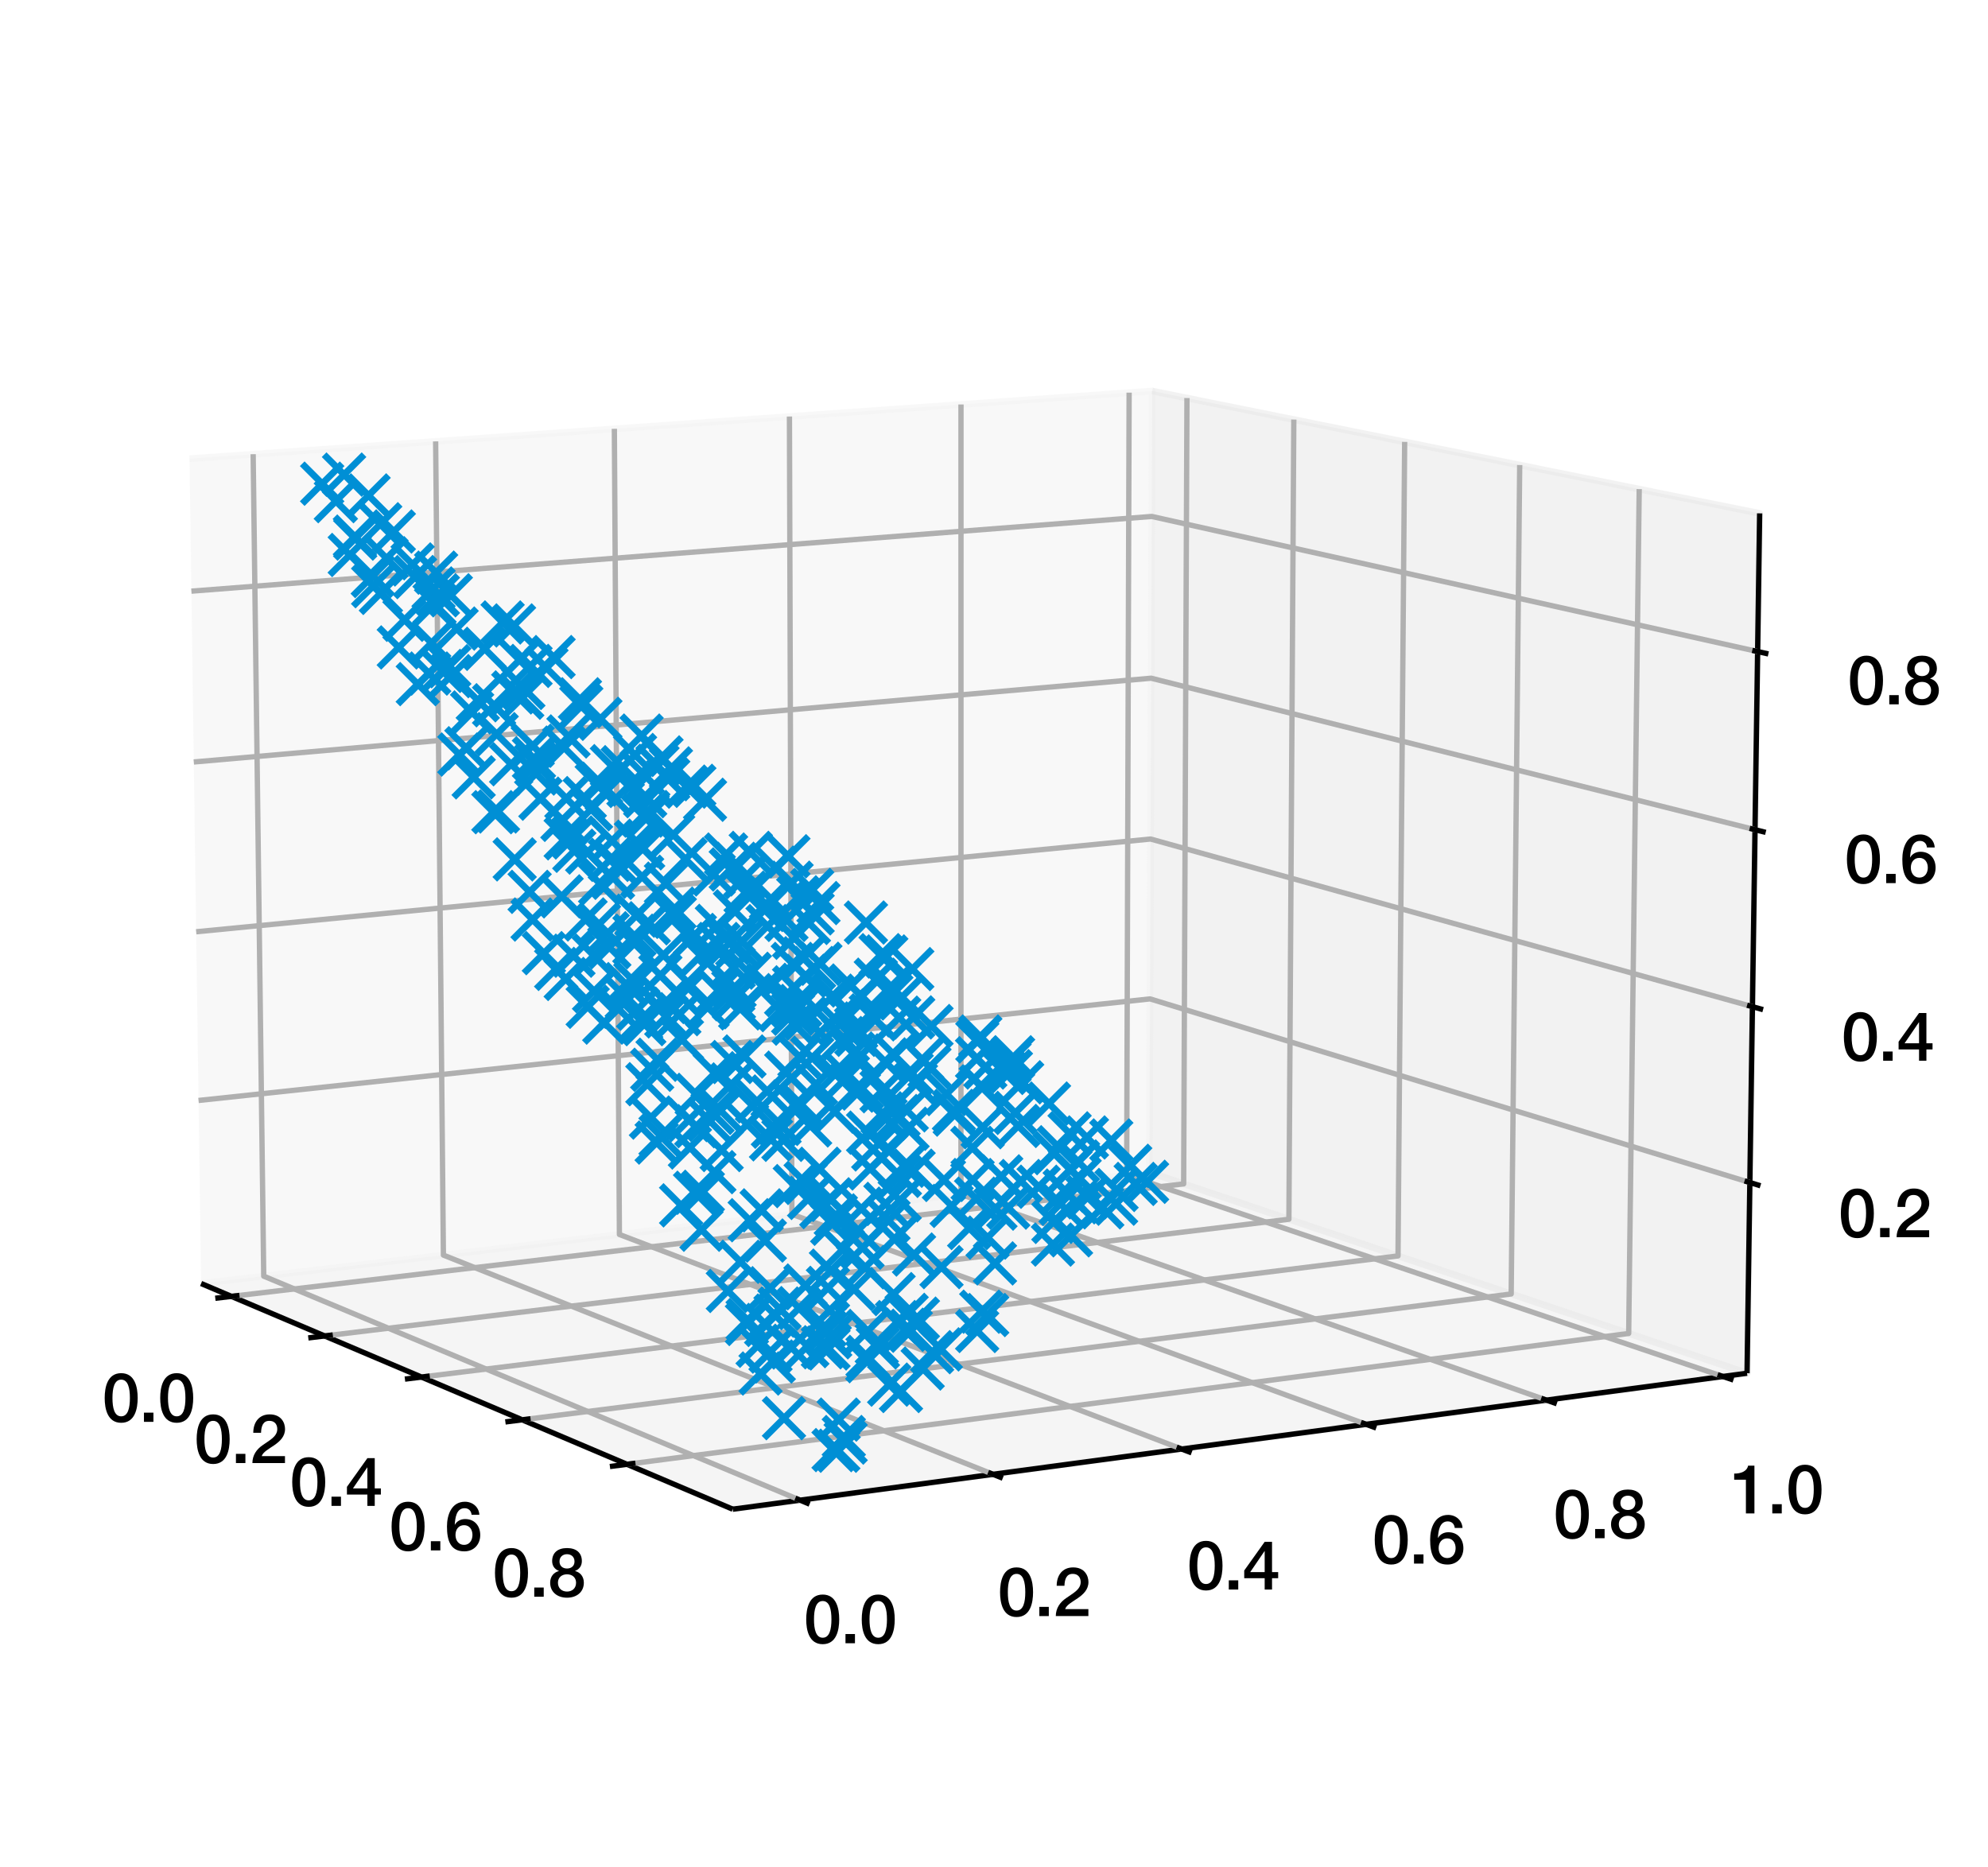 <?xml version="1.0" encoding="utf-8" standalone="no"?>
<!DOCTYPE svg PUBLIC "-//W3C//DTD SVG 1.1//EN"
  "http://www.w3.org/Graphics/SVG/1.1/DTD/svg11.dtd">
<svg xmlns:xlink="http://www.w3.org/1999/xlink" width="298.634pt" height="280.512pt" viewBox="0 0 298.634 280.512" xmlns="http://www.w3.org/2000/svg" version="1.1">
 <defs>
  <style type="text/css">*{stroke-linejoin: round; stroke-linecap: butt}</style>
 </defs>
 <g id="figure_1">
  <g id="patch_1">
   <path d="M 0 280.512 
L 298.634 280.512 
L 298.634 0 
L 0 0 
z
" style="fill: #ffffff"/>
  </g>
  <g id="patch_2">
   <path d="M 7.2 273.312 
L 273.312 273.312 
L 273.312 7.2 
L 7.2 7.2 
z
" style="fill: #ffffff"/>
  </g>
  <g id="pane3d_1">
   <g id="patch_3">
    <path d="M 30.21 192.818 
L 172.662 176.124 
L 173.078 58.744 
L 28.472 68.906 
" style="fill: #f2f2f2; opacity: 0.5; stroke: #f2f2f2; stroke-linejoin: miter"/>
   </g>
  </g>
  <g id="pane3d_2">
   <g id="patch_4">
    <path d="M 172.662 176.124 
L 262.439 206.297 
L 264.332 77.122 
L 173.078 58.744 
" style="fill: #e6e6e6; opacity: 0.5; stroke: #e6e6e6; stroke-linejoin: miter"/>
   </g>
  </g>
  <g id="pane3d_3">
   <g id="patch_5">
    <path d="M 30.21 192.818 
L 110.069 226.724 
L 262.439 206.297 
L 172.662 176.124 
" style="fill: #ececec; opacity: 0.5; stroke: #ececec; stroke-linejoin: miter"/>
   </g>
  </g>
  <g id="axis3d_1">
   <g id="line2d_1">
    <path d="M 30.21 192.818 
L 110.069 226.724 
" style="fill: none; stroke: #000000; stroke-width: 0.8"/>
   </g>
   <g id="Line3DCollection_1">
    <path d="M 34.763 194.751 
L 177.808 177.854 
L 178.302 59.796 
" style="fill: none; stroke: #b0b0b0; stroke-width: 0.8"/>
    <path d="M 48.767 200.697 
L 193.617 183.167 
L 194.354 63.029 
" style="fill: none; stroke: #b0b0b0; stroke-width: 0.8"/>
    <path d="M 63.315 206.874 
L 210.007 188.675 
L 211.005 66.382 
" style="fill: none; stroke: #b0b0b0; stroke-width: 0.8"/>
    <path d="M 78.441 213.296 
L 227.009 194.39 
L 228.287 69.863 
" style="fill: none; stroke: #b0b0b0; stroke-width: 0.8"/>
    <path d="M 94.179 219.978 
L 244.659 200.321 
L 246.239 73.478 
" style="fill: none; stroke: #b0b0b0; stroke-width: 0.8"/>
   </g>
   <g id="xtick_1">
    <g id="line2d_2">
     <path d="M 35.972 194.608 
L 32.34 195.037 
" style="fill: none; stroke: #000000; stroke-width: 0.8"/>
    </g>
    <g id="text_1">
     <!-- 0.0 -->
     <g transform="translate(15.358 213.602)scale(0.1 -0.1)">
      <defs>
       <path id="HelveticaNeue-Medium-30" d="M 1779 518 
C 1139 518 960 1306 960 2240 
C 960 3174 1139 3962 1779 3962 
C 2419 3962 2598 3174 2598 2240 
C 2598 1306 2419 518 1779 518 
z
M 1779 4570 
C 493 4570 230 3258 230 2240 
C 230 1222 493 -90 1779 -90 
C 3066 -90 3328 1222 3328 2240 
C 3328 3258 3066 4570 1779 4570 
z
" transform="scale(0.016)"/>
       <path id="HelveticaNeue-Medium-2e" d="M 442 0 
L 1331 0 
L 1331 864 
L 442 864 
L 442 0 
z
" transform="scale(0.016)"/>
      </defs>
      <use xlink:href="#HelveticaNeue-Medium-30"/>
      <use xlink:href="#HelveticaNeue-Medium-2e" x="55.6"/>
      <use xlink:href="#HelveticaNeue-Medium-30" x="83.4"/>
     </g>
    </g>
   </g>
   <g id="xtick_2">
    <g id="line2d_3">
     <path d="M 49.993 200.549 
L 46.311 200.994 
" style="fill: none; stroke: #000000; stroke-width: 0.8"/>
    </g>
    <g id="text_2">
     <!-- 0.2 -->
     <g transform="translate(29.174 219.793)scale(0.1 -0.1)">
      <defs>
       <path id="HelveticaNeue-Medium-32" d="M 3309 653 
L 1126 653 
C 1254 1050 1798 1325 2317 1683 
C 2829 2042 3315 2483 3315 3194 
C 3315 3770 2970 4570 1875 4570 
C 877 4570 333 3834 333 2842 
L 1062 2842 
C 1082 3469 1254 3962 1830 3962 
C 2458 3962 2592 3488 2586 3168 
C 2573 2470 1818 2118 1235 1696 
C 634 1293 256 736 250 0 
L 3309 0 
L 3309 653 
z
" transform="scale(0.016)"/>
      </defs>
      <use xlink:href="#HelveticaNeue-Medium-30"/>
      <use xlink:href="#HelveticaNeue-Medium-2e" x="55.6"/>
      <use xlink:href="#HelveticaNeue-Medium-32" x="83.4"/>
     </g>
    </g>
   </g>
   <g id="xtick_3">
    <g id="line2d_4">
     <path d="M 64.558 206.72 
L 60.826 207.183 
" style="fill: none; stroke: #000000; stroke-width: 0.8"/>
    </g>
    <g id="text_3">
     <!-- 0.4 -->
     <g transform="translate(43.529 226.226)scale(0.1 -0.1)">
      <defs>
       <path id="HelveticaNeue-Medium-34" d="M 3341 1638 
L 2765 1638 
L 2765 4480 
L 2074 4480 
L 154 1786 
L 154 1062 
L 2074 1062 
L 2074 0 
L 2765 0 
L 2765 1062 
L 3341 1062 
L 3341 1638 
z
M 2061 3610 
L 2074 3610 
L 2074 1638 
L 717 1638 
L 2061 3610 
z
" transform="scale(0.016)"/>
      </defs>
      <use xlink:href="#HelveticaNeue-Medium-30"/>
      <use xlink:href="#HelveticaNeue-Medium-2e" x="55.6"/>
      <use xlink:href="#HelveticaNeue-Medium-34" x="83.4"/>
     </g>
    </g>
   </g>
   <g id="xtick_4">
    <g id="line2d_5">
     <path d="M 79.701 213.136 
L 75.917 213.617 
" style="fill: none; stroke: #000000; stroke-width: 0.8"/>
    </g>
    <g id="text_4">
     <!-- 0.6 -->
     <g transform="translate(58.455 232.915)scale(0.1 -0.1)">
      <defs>
       <path id="HelveticaNeue-Medium-36" d="M 1824 518 
C 1293 518 1018 966 1018 1453 
C 1018 1946 1293 2368 1824 2368 
C 2349 2368 2611 1933 2611 1453 
C 2611 973 2349 518 1824 518 
z
M 3258 3347 
C 3219 4077 2618 4570 1907 4570 
C 640 4570 218 3322 218 2253 
C 218 947 531 -90 1850 -90 
C 2746 -90 3341 570 3341 1440 
C 3341 2298 2816 2944 1926 2944 
C 1530 2944 1158 2765 960 2413 
L 947 2426 
C 992 3014 1082 3962 1875 3962 
C 2253 3962 2496 3712 2528 3347 
L 3258 3347 
z
" transform="scale(0.016)"/>
      </defs>
      <use xlink:href="#HelveticaNeue-Medium-30"/>
      <use xlink:href="#HelveticaNeue-Medium-2e" x="55.6"/>
      <use xlink:href="#HelveticaNeue-Medium-36" x="83.4"/>
     </g>
    </g>
   </g>
   <g id="xtick_5">
    <g id="line2d_6">
     <path d="M 95.457 219.811 
L 91.62 220.312 
" style="fill: none; stroke: #000000; stroke-width: 0.8"/>
    </g>
    <g id="text_5">
     <!-- 0.8 -->
     <g transform="translate(73.988 239.876)scale(0.1 -0.1)">
      <defs>
       <path id="HelveticaNeue-Medium-38" d="M 1779 486 
C 1293 486 928 794 928 1318 
C 928 1811 1293 2106 1779 2106 
C 2266 2106 2630 1811 2630 1318 
C 2630 794 2266 486 1779 486 
z
M 1779 -90 
C 2688 -90 3360 442 3360 1318 
C 3360 1882 3040 2285 2541 2413 
L 2541 2426 
C 2944 2579 3174 2912 3174 3347 
C 3174 4109 2669 4570 1779 4570 
C 890 4570 384 4109 384 3347 
C 384 2912 614 2579 1018 2426 
L 1018 2413 
C 518 2285 198 1882 198 1318 
C 198 442 870 -90 1779 -90 
z
M 1779 3994 
C 2170 3994 2483 3750 2483 3309 
C 2483 2886 2182 2650 1779 2650 
C 1376 2650 1075 2886 1075 3309 
C 1075 3750 1389 3994 1779 3994 
z
" transform="scale(0.016)"/>
      </defs>
      <use xlink:href="#HelveticaNeue-Medium-30"/>
      <use xlink:href="#HelveticaNeue-Medium-2e" x="55.6"/>
      <use xlink:href="#HelveticaNeue-Medium-38" x="83.4"/>
     </g>
    </g>
   </g>
  </g>
  <g id="axis3d_2">
   <g id="line2d_7">
    <path d="M 262.439 206.297 
L 110.069 226.724 
" style="fill: none; stroke: #000000; stroke-width: 0.8"/>
   </g>
   <g id="Line3DCollection_2">
    <path d="M 38.029 68.234 
L 39.617 191.716 
L 120.187 225.368 
" style="fill: none; stroke: #b0b0b0; stroke-width: 0.8"/>
    <path d="M 65.441 66.308 
L 66.606 188.553 
L 149.169 221.482 
" style="fill: none; stroke: #b0b0b0; stroke-width: 0.8"/>
    <path d="M 92.288 64.421 
L 93.047 185.454 
L 177.502 217.684 
" style="fill: none; stroke: #b0b0b0; stroke-width: 0.8"/>
    <path d="M 118.589 62.573 
L 118.957 182.418 
L 205.205 213.97 
" style="fill: none; stroke: #b0b0b0; stroke-width: 0.8"/>
    <path d="M 144.359 60.762 
L 144.352 179.442 
L 232.3 210.337 
" style="fill: none; stroke: #b0b0b0; stroke-width: 0.8"/>
    <path d="M 169.615 58.988 
L 169.247 176.524 
L 258.807 206.784 
" style="fill: none; stroke: #b0b0b0; stroke-width: 0.8"/>
   </g>
   <g id="xtick_6">
    <g id="line2d_8">
     <path d="M 119.472 225.07 
L 121.619 225.966 
" style="fill: none; stroke: #000000; stroke-width: 0.8"/>
    </g>
    <g id="text_6">
     <!-- 0.0 -->
     <g transform="translate(120.741 246.861)scale(0.1 -0.1)">
      <use xlink:href="#HelveticaNeue-Medium-30"/>
      <use xlink:href="#HelveticaNeue-Medium-2e" x="55.6"/>
      <use xlink:href="#HelveticaNeue-Medium-30" x="83.4"/>
     </g>
    </g>
   </g>
   <g id="xtick_7">
    <g id="line2d_9">
     <path d="M 148.438 221.191 
L 150.635 222.067 
" style="fill: none; stroke: #000000; stroke-width: 0.8"/>
    </g>
    <g id="text_7">
     <!-- 0.2 -->
     <g transform="translate(149.86 242.781)scale(0.1 -0.1)">
      <use xlink:href="#HelveticaNeue-Medium-30"/>
      <use xlink:href="#HelveticaNeue-Medium-2e" x="55.6"/>
      <use xlink:href="#HelveticaNeue-Medium-32" x="83.4"/>
     </g>
    </g>
   </g>
   <g id="xtick_8">
    <g id="line2d_10">
     <path d="M 176.755 217.399 
L 178.999 218.256 
" style="fill: none; stroke: #000000; stroke-width: 0.8"/>
    </g>
    <g id="text_8">
     <!-- 0.4 -->
     <g transform="translate(178.319 238.794)scale(0.1 -0.1)">
      <use xlink:href="#HelveticaNeue-Medium-30"/>
      <use xlink:href="#HelveticaNeue-Medium-2e" x="55.6"/>
      <use xlink:href="#HelveticaNeue-Medium-34" x="83.4"/>
     </g>
    </g>
   </g>
   <g id="xtick_9">
    <g id="line2d_11">
     <path d="M 204.443 213.691 
L 206.733 214.529 
" style="fill: none; stroke: #000000; stroke-width: 0.8"/>
    </g>
    <g id="text_9">
     <!-- 0.6 -->
     <g transform="translate(206.143 234.896)scale(0.1 -0.1)">
      <use xlink:href="#HelveticaNeue-Medium-30"/>
      <use xlink:href="#HelveticaNeue-Medium-2e" x="55.6"/>
      <use xlink:href="#HelveticaNeue-Medium-36" x="83.4"/>
     </g>
    </g>
   </g>
   <g id="xtick_10">
    <g id="line2d_12">
     <path d="M 231.524 210.065 
L 233.857 210.884 
" style="fill: none; stroke: #000000; stroke-width: 0.8"/>
    </g>
    <g id="text_10">
     <!-- 0.8 -->
     <g transform="translate(233.351 231.084)scale(0.1 -0.1)">
      <use xlink:href="#HelveticaNeue-Medium-30"/>
      <use xlink:href="#HelveticaNeue-Medium-2e" x="55.6"/>
      <use xlink:href="#HelveticaNeue-Medium-38" x="83.4"/>
     </g>
    </g>
   </g>
   <g id="xtick_11">
    <g id="line2d_13">
     <path d="M 258.017 206.517 
L 260.39 207.319 
" style="fill: none; stroke: #000000; stroke-width: 0.8"/>
    </g>
    <g id="text_11">
     <!-- 1.0 -->
     <g transform="translate(259.964 227.356)scale(0.1 -0.1)">
      <defs>
       <path id="HelveticaNeue-Medium-31" d="M 339 3162 
L 1440 3162 
L 1440 0 
L 2240 0 
L 2240 4480 
L 1645 4480 
C 1536 3942 954 3731 339 3738 
L 339 3162 
z
" transform="scale(0.016)"/>
      </defs>
      <use xlink:href="#HelveticaNeue-Medium-31"/>
      <use xlink:href="#HelveticaNeue-Medium-2e" x="55.6"/>
      <use xlink:href="#HelveticaNeue-Medium-30" x="83.4"/>
     </g>
    </g>
   </g>
  </g>
  <g id="axis3d_3">
   <g id="line2d_14">
    <path d="M 262.439 206.297 
L 264.332 77.122 
" style="fill: none; stroke: #000000; stroke-width: 0.8"/>
   </g>
   <g id="Line3DCollection_3">
    <path d="M 262.859 177.648 
L 172.754 150.061 
L 29.824 165.322 
" style="fill: none; stroke: #b0b0b0; stroke-width: 0.8"/>
    <path d="M 263.246 151.232 
L 172.839 126.045 
L 29.469 139.977 
" style="fill: none; stroke: #b0b0b0; stroke-width: 0.8"/>
    <path d="M 263.636 124.644 
L 172.925 101.886 
L 29.111 114.472 
" style="fill: none; stroke: #b0b0b0; stroke-width: 0.8"/>
    <path d="M 264.028 97.882 
L 173.011 77.585 
L 28.751 88.808 
" style="fill: none; stroke: #b0b0b0; stroke-width: 0.8"/>
   </g>
   <g id="xtick_12">
    <g id="line2d_15">
     <path d="M 262.064 177.405 
L 264.452 178.136 
" style="fill: none; stroke: #000000; stroke-width: 0.8"/>
    </g>
    <g id="text_12">
     <!-- 0.2 -->
     <g transform="translate(276.162 185.86)scale(0.1 -0.1)">
      <use xlink:href="#HelveticaNeue-Medium-30"/>
      <use xlink:href="#HelveticaNeue-Medium-2e" x="55.6"/>
      <use xlink:href="#HelveticaNeue-Medium-32" x="83.4"/>
     </g>
    </g>
   </g>
   <g id="xtick_13">
    <g id="line2d_16">
     <path d="M 262.448 151.01 
L 264.845 151.678 
" style="fill: none; stroke: #000000; stroke-width: 0.8"/>
    </g>
    <g id="text_13">
     <!-- 0.4 -->
     <g transform="translate(276.617 159.351)scale(0.1 -0.1)">
      <use xlink:href="#HelveticaNeue-Medium-30"/>
      <use xlink:href="#HelveticaNeue-Medium-2e" x="55.6"/>
      <use xlink:href="#HelveticaNeue-Medium-34" x="83.4"/>
     </g>
    </g>
   </g>
   <g id="xtick_14">
    <g id="line2d_17">
     <path d="M 262.835 124.443 
L 265.241 125.047 
" style="fill: none; stroke: #000000; stroke-width: 0.8"/>
    </g>
    <g id="text_14">
     <!-- 0.6 -->
     <g transform="translate(277.075 132.669)scale(0.1 -0.1)">
      <use xlink:href="#HelveticaNeue-Medium-30"/>
      <use xlink:href="#HelveticaNeue-Medium-2e" x="55.6"/>
      <use xlink:href="#HelveticaNeue-Medium-36" x="83.4"/>
     </g>
    </g>
   </g>
   <g id="xtick_15">
    <g id="line2d_18">
     <path d="M 263.225 97.703 
L 265.639 98.241 
" style="fill: none; stroke: #000000; stroke-width: 0.8"/>
    </g>
    <g id="text_15">
     <!-- 0.8 -->
     <g transform="translate(277.536 105.811)scale(0.1 -0.1)">
      <use xlink:href="#HelveticaNeue-Medium-30"/>
      <use xlink:href="#HelveticaNeue-Medium-2e" x="55.6"/>
      <use xlink:href="#HelveticaNeue-Medium-38" x="83.4"/>
     </g>
    </g>
   </g>
  </g>
  <g id="axes_1">
   <g id="line2d_19">
    <defs>
     <path id="m9c8a06cc85" d="M -3 3 
L 3 -3 
M -3 -3 
L 3 3 
" style="stroke: #008fd5"/>
    </defs>
    <g clip-path="url(#pe301f4fff0)">
     <use xlink:href="#m9c8a06cc85" x="123.239" y="144.785" style="fill: #008fd5; stroke: #008fd5"/>
     <use xlink:href="#m9c8a06cc85" x="128.602" y="154.455" style="fill: #008fd5; stroke: #008fd5"/>
     <use xlink:href="#m9c8a06cc85" x="107.363" y="161.229" style="fill: #008fd5; stroke: #008fd5"/>
     <use xlink:href="#m9c8a06cc85" x="137.304" y="188.468" style="fill: #008fd5; stroke: #008fd5"/>
     <use xlink:href="#m9c8a06cc85" x="123.092" y="175.582" style="fill: #008fd5; stroke: #008fd5"/>
     <use xlink:href="#m9c8a06cc85" x="102.977" y="129.071" style="fill: #008fd5; stroke: #008fd5"/>
     <use xlink:href="#m9c8a06cc85" x="79.56" y="133.984" style="fill: #008fd5; stroke: #008fd5"/>
     <use xlink:href="#m9c8a06cc85" x="125.115" y="149.581" style="fill: #008fd5; stroke: #008fd5"/>
     <use xlink:href="#m9c8a06cc85" x="128.278" y="193.659" style="fill: #008fd5; stroke: #008fd5"/>
     <use xlink:href="#m9c8a06cc85" x="152.519" y="167.192" style="fill: #008fd5; stroke: #008fd5"/>
     <use xlink:href="#m9c8a06cc85" x="102.319" y="181.077" style="fill: #008fd5; stroke: #008fd5"/>
     <use xlink:href="#m9c8a06cc85" x="172.312" y="177.541" style="fill: #008fd5; stroke: #008fd5"/>
     <use xlink:href="#m9c8a06cc85" x="128.908" y="184.796" style="fill: #008fd5; stroke: #008fd5"/>
     <use xlink:href="#m9c8a06cc85" x="104.588" y="169.183" style="fill: #008fd5; stroke: #008fd5"/>
     <use xlink:href="#m9c8a06cc85" x="111.23" y="189.554" style="fill: #008fd5; stroke: #008fd5"/>
     <use xlink:href="#m9c8a06cc85" x="119.628" y="166.222" style="fill: #008fd5; stroke: #008fd5"/>
     <use xlink:href="#m9c8a06cc85" x="86.271" y="127.811" style="fill: #008fd5; stroke: #008fd5"/>
     <use xlink:href="#m9c8a06cc85" x="149.535" y="181.57" style="fill: #008fd5; stroke: #008fd5"/>
     <use xlink:href="#m9c8a06cc85" x="137.183" y="152.843" style="fill: #008fd5; stroke: #008fd5"/>
     <use xlink:href="#m9c8a06cc85" x="109.775" y="130.618" style="fill: #008fd5; stroke: #008fd5"/>
     <use xlink:href="#m9c8a06cc85" x="108.228" y="166.842" style="fill: #008fd5; stroke: #008fd5"/>
     <use xlink:href="#m9c8a06cc85" x="148.3" y="197.556" style="fill: #008fd5; stroke: #008fd5"/>
     <use xlink:href="#m9c8a06cc85" x="105.578" y="179.039" style="fill: #008fd5; stroke: #008fd5"/>
     <use xlink:href="#m9c8a06cc85" x="115.691" y="193.529" style="fill: #008fd5; stroke: #008fd5"/>
     <use xlink:href="#m9c8a06cc85" x="157.579" y="165.784" style="fill: #008fd5; stroke: #008fd5"/>
     <use xlink:href="#m9c8a06cc85" x="95.58" y="137.558" style="fill: #008fd5; stroke: #008fd5"/>
     <use xlink:href="#m9c8a06cc85" x="81.704" y="143.19" style="fill: #008fd5; stroke: #008fd5"/>
     <use xlink:href="#m9c8a06cc85" x="116.101" y="169.265" style="fill: #008fd5; stroke: #008fd5"/>
     <use xlink:href="#m9c8a06cc85" x="151.856" y="160.927" style="fill: #008fd5; stroke: #008fd5"/>
     <use xlink:href="#m9c8a06cc85" x="90.15" y="132.776" style="fill: #008fd5; stroke: #008fd5"/>
     <use xlink:href="#m9c8a06cc85" x="100.034" y="132.745" style="fill: #008fd5; stroke: #008fd5"/>
     <use xlink:href="#m9c8a06cc85" x="83.549" y="145.556" style="fill: #008fd5; stroke: #008fd5"/>
     <use xlink:href="#m9c8a06cc85" x="124.8" y="180.253" style="fill: #008fd5; stroke: #008fd5"/>
     <use xlink:href="#m9c8a06cc85" x="72.812" y="97.473" style="fill: #008fd5; stroke: #008fd5"/>
     <use xlink:href="#m9c8a06cc85" x="134.753" y="198.613" style="fill: #008fd5; stroke: #008fd5"/>
     <use xlink:href="#m9c8a06cc85" x="71.155" y="116.781" style="fill: #008fd5; stroke: #008fd5"/>
     <use xlink:href="#m9c8a06cc85" x="91.291" y="140.195" style="fill: #008fd5; stroke: #008fd5"/>
     <use xlink:href="#m9c8a06cc85" x="123.375" y="181.338" style="fill: #008fd5; stroke: #008fd5"/>
     <use xlink:href="#m9c8a06cc85" x="121.276" y="202.227" style="fill: #008fd5; stroke: #008fd5"/>
     <use xlink:href="#m9c8a06cc85" x="74.609" y="110.289" style="fill: #008fd5; stroke: #008fd5"/>
     <use xlink:href="#m9c8a06cc85" x="134.406" y="158.558" style="fill: #008fd5; stroke: #008fd5"/>
     <use xlink:href="#m9c8a06cc85" x="122.071" y="137.213" style="fill: #008fd5; stroke: #008fd5"/>
     <use xlink:href="#m9c8a06cc85" x="115.249" y="147.95" style="fill: #008fd5; stroke: #008fd5"/>
     <use xlink:href="#m9c8a06cc85" x="56.052" y="88.057" style="fill: #008fd5; stroke: #008fd5"/>
     <use xlink:href="#m9c8a06cc85" x="115.09" y="199.045" style="fill: #008fd5; stroke: #008fd5"/>
     <use xlink:href="#m9c8a06cc85" x="147.316" y="163.203" style="fill: #008fd5; stroke: #008fd5"/>
     <use xlink:href="#m9c8a06cc85" x="104.656" y="164.481" style="fill: #008fd5; stroke: #008fd5"/>
     <use xlink:href="#m9c8a06cc85" x="90.191" y="107.985" style="fill: #008fd5; stroke: #008fd5"/>
     <use xlink:href="#m9c8a06cc85" x="119.096" y="144.808" style="fill: #008fd5; stroke: #008fd5"/>
     <use xlink:href="#m9c8a06cc85" x="75.501" y="93.512" style="fill: #008fd5; stroke: #008fd5"/>
     <use xlink:href="#m9c8a06cc85" x="162.183" y="177.025" style="fill: #008fd5; stroke: #008fd5"/>
     <use xlink:href="#m9c8a06cc85" x="119.058" y="151.06" style="fill: #008fd5; stroke: #008fd5"/>
     <use xlink:href="#m9c8a06cc85" x="152.954" y="169.15" style="fill: #008fd5; stroke: #008fd5"/>
     <use xlink:href="#m9c8a06cc85" x="132.429" y="163.935" style="fill: #008fd5; stroke: #008fd5"/>
     <use xlink:href="#m9c8a06cc85" x="132.57" y="167.255" style="fill: #008fd5; stroke: #008fd5"/>
     <use xlink:href="#m9c8a06cc85" x="77.104" y="104.019" style="fill: #008fd5; stroke: #008fd5"/>
     <use xlink:href="#m9c8a06cc85" x="85.076" y="119.937" style="fill: #008fd5; stroke: #008fd5"/>
     <use xlink:href="#m9c8a06cc85" x="150.924" y="161.185" style="fill: #008fd5; stroke: #008fd5"/>
     <use xlink:href="#m9c8a06cc85" x="77.217" y="93.958" style="fill: #008fd5; stroke: #008fd5"/>
     <use xlink:href="#m9c8a06cc85" x="125.551" y="182.583" style="fill: #008fd5; stroke: #008fd5"/>
     <use xlink:href="#m9c8a06cc85" x="143.301" y="166.893" style="fill: #008fd5; stroke: #008fd5"/>
     <use xlink:href="#m9c8a06cc85" x="120.341" y="165.91" style="fill: #008fd5; stroke: #008fd5"/>
     <use xlink:href="#m9c8a06cc85" x="110.351" y="148.307" style="fill: #008fd5; stroke: #008fd5"/>
     <use xlink:href="#m9c8a06cc85" x="129.021" y="158.877" style="fill: #008fd5; stroke: #008fd5"/>
     <use xlink:href="#m9c8a06cc85" x="126.193" y="153.891" style="fill: #008fd5; stroke: #008fd5"/>
     <use xlink:href="#m9c8a06cc85" x="117.684" y="171.235" style="fill: #008fd5; stroke: #008fd5"/>
     <use xlink:href="#m9c8a06cc85" x="89.977" y="138.853" style="fill: #008fd5; stroke: #008fd5"/>
     <use xlink:href="#m9c8a06cc85" x="139.621" y="160.307" style="fill: #008fd5; stroke: #008fd5"/>
     <use xlink:href="#m9c8a06cc85" x="115.823" y="171.159" style="fill: #008fd5; stroke: #008fd5"/>
     <use xlink:href="#m9c8a06cc85" x="59.159" y="79.844" style="fill: #008fd5; stroke: #008fd5"/>
     <use xlink:href="#m9c8a06cc85" x="161.945" y="174.489" style="fill: #008fd5; stroke: #008fd5"/>
     <use xlink:href="#m9c8a06cc85" x="118.877" y="202.434" style="fill: #008fd5; stroke: #008fd5"/>
     <use xlink:href="#m9c8a06cc85" x="125.41" y="166.999" style="fill: #008fd5; stroke: #008fd5"/>
     <use xlink:href="#m9c8a06cc85" x="129.42" y="149.724" style="fill: #008fd5; stroke: #008fd5"/>
     <use xlink:href="#m9c8a06cc85" x="133.024" y="168.095" style="fill: #008fd5; stroke: #008fd5"/>
     <use xlink:href="#m9c8a06cc85" x="125.932" y="217.942" style="fill: #008fd5; stroke: #008fd5"/>
     <use xlink:href="#m9c8a06cc85" x="57.22" y="89.071" style="fill: #008fd5; stroke: #008fd5"/>
     <use xlink:href="#m9c8a06cc85" x="140.02" y="203.135" style="fill: #008fd5; stroke: #008fd5"/>
     <use xlink:href="#m9c8a06cc85" x="109.338" y="193.938" style="fill: #008fd5; stroke: #008fd5"/>
     <use xlink:href="#m9c8a06cc85" x="104.301" y="118.056" style="fill: #008fd5; stroke: #008fd5"/>
     <use xlink:href="#m9c8a06cc85" x="59.906" y="97.262" style="fill: #008fd5; stroke: #008fd5"/>
     <use xlink:href="#m9c8a06cc85" x="107.038" y="167.193" style="fill: #008fd5; stroke: #008fd5"/>
     <use xlink:href="#m9c8a06cc85" x="71.771" y="105.199" style="fill: #008fd5; stroke: #008fd5"/>
     <use xlink:href="#m9c8a06cc85" x="110.217" y="145.368" style="fill: #008fd5; stroke: #008fd5"/>
     <use xlink:href="#m9c8a06cc85" x="69" y="113.355" style="fill: #008fd5; stroke: #008fd5"/>
     <use xlink:href="#m9c8a06cc85" x="165.582" y="181.377" style="fill: #008fd5; stroke: #008fd5"/>
     <use xlink:href="#m9c8a06cc85" x="133.901" y="149.517" style="fill: #008fd5; stroke: #008fd5"/>
     <use xlink:href="#m9c8a06cc85" x="96.598" y="122.526" style="fill: #008fd5; stroke: #008fd5"/>
     <use xlink:href="#m9c8a06cc85" x="87.118" y="105.051" style="fill: #008fd5; stroke: #008fd5"/>
     <use xlink:href="#m9c8a06cc85" x="88.211" y="128.076" style="fill: #008fd5; stroke: #008fd5"/>
     <use xlink:href="#m9c8a06cc85" x="60.757" y="93.11" style="fill: #008fd5; stroke: #008fd5"/>
     <use xlink:href="#m9c8a06cc85" x="135.957" y="199.769" style="fill: #008fd5; stroke: #008fd5"/>
     <use xlink:href="#m9c8a06cc85" x="163.364" y="179.872" style="fill: #008fd5; stroke: #008fd5"/>
     <use xlink:href="#m9c8a06cc85" x="65.281" y="90.767" style="fill: #008fd5; stroke: #008fd5"/>
     <use xlink:href="#m9c8a06cc85" x="110.541" y="129.768" style="fill: #008fd5; stroke: #008fd5"/>
     <use xlink:href="#m9c8a06cc85" x="119.141" y="152.29" style="fill: #008fd5; stroke: #008fd5"/>
     <use xlink:href="#m9c8a06cc85" x="74.223" y="105.949" style="fill: #008fd5; stroke: #008fd5"/>
     <use xlink:href="#m9c8a06cc85" x="68.591" y="94.428" style="fill: #008fd5; stroke: #008fd5"/>
     <use xlink:href="#m9c8a06cc85" x="110.408" y="136.903" style="fill: #008fd5; stroke: #008fd5"/>
     <use xlink:href="#m9c8a06cc85" x="167.661" y="180.828" style="fill: #008fd5; stroke: #008fd5"/>
     <use xlink:href="#m9c8a06cc85" x="97.348" y="122.66" style="fill: #008fd5; stroke: #008fd5"/>
     <use xlink:href="#m9c8a06cc85" x="106.295" y="151.315" style="fill: #008fd5; stroke: #008fd5"/>
     <use xlink:href="#m9c8a06cc85" x="114.893" y="186.365" style="fill: #008fd5; stroke: #008fd5"/>
     <use xlink:href="#m9c8a06cc85" x="160.797" y="175.766" style="fill: #008fd5; stroke: #008fd5"/>
     <use xlink:href="#m9c8a06cc85" x="79.998" y="138.142" style="fill: #008fd5; stroke: #008fd5"/>
     <use xlink:href="#m9c8a06cc85" x="117.242" y="151.75" style="fill: #008fd5; stroke: #008fd5"/>
     <use xlink:href="#m9c8a06cc85" x="130.321" y="203.851" style="fill: #008fd5; stroke: #008fd5"/>
     <use xlink:href="#m9c8a06cc85" x="82.087" y="100.353" style="fill: #008fd5; stroke: #008fd5"/>
     <use xlink:href="#m9c8a06cc85" x="169.777" y="175.139" style="fill: #008fd5; stroke: #008fd5"/>
     <use xlink:href="#m9c8a06cc85" x="102.439" y="156.201" style="fill: #008fd5; stroke: #008fd5"/>
     <use xlink:href="#m9c8a06cc85" x="96.784" y="153.855" style="fill: #008fd5; stroke: #008fd5"/>
     <use xlink:href="#m9c8a06cc85" x="53.359" y="80.911" style="fill: #008fd5; stroke: #008fd5"/>
     <use xlink:href="#m9c8a06cc85" x="112.638" y="146.296" style="fill: #008fd5; stroke: #008fd5"/>
     <use xlink:href="#m9c8a06cc85" x="110.741" y="142.09" style="fill: #008fd5; stroke: #008fd5"/>
     <use xlink:href="#m9c8a06cc85" x="80.546" y="114.869" style="fill: #008fd5; stroke: #008fd5"/>
     <use xlink:href="#m9c8a06cc85" x="119.289" y="140.881" style="fill: #008fd5; stroke: #008fd5"/>
     <use xlink:href="#m9c8a06cc85" x="70.063" y="112.407" style="fill: #008fd5; stroke: #008fd5"/>
     <use xlink:href="#m9c8a06cc85" x="97.388" y="121.991" style="fill: #008fd5; stroke: #008fd5"/>
     <use xlink:href="#m9c8a06cc85" x="121.546" y="179.963" style="fill: #008fd5; stroke: #008fd5"/>
     <use xlink:href="#m9c8a06cc85" x="103.638" y="172.387" style="fill: #008fd5; stroke: #008fd5"/>
     <use xlink:href="#m9c8a06cc85" x="116.494" y="197.636" style="fill: #008fd5; stroke: #008fd5"/>
     <use xlink:href="#m9c8a06cc85" x="86.141" y="143.572" style="fill: #008fd5; stroke: #008fd5"/>
     <use xlink:href="#m9c8a06cc85" x="108.406" y="172.771" style="fill: #008fd5; stroke: #008fd5"/>
     <use xlink:href="#m9c8a06cc85" x="133.007" y="180.858" style="fill: #008fd5; stroke: #008fd5"/>
     <use xlink:href="#m9c8a06cc85" x="96.381" y="110.505" style="fill: #008fd5; stroke: #008fd5"/>
     <use xlink:href="#m9c8a06cc85" x="87.957" y="138.128" style="fill: #008fd5; stroke: #008fd5"/>
     <use xlink:href="#m9c8a06cc85" x="121.511" y="138.655" style="fill: #008fd5; stroke: #008fd5"/>
     <use xlink:href="#m9c8a06cc85" x="95.434" y="147.641" style="fill: #008fd5; stroke: #008fd5"/>
     <use xlink:href="#m9c8a06cc85" x="99.224" y="170.665" style="fill: #008fd5; stroke: #008fd5"/>
     <use xlink:href="#m9c8a06cc85" x="124.454" y="202.574" style="fill: #008fd5; stroke: #008fd5"/>
     <use xlink:href="#m9c8a06cc85" x="123.61" y="202.397" style="fill: #008fd5; stroke: #008fd5"/>
     <use xlink:href="#m9c8a06cc85" x="117.097" y="196.583" style="fill: #008fd5; stroke: #008fd5"/>
     <use xlink:href="#m9c8a06cc85" x="65.774" y="89.427" style="fill: #008fd5; stroke: #008fd5"/>
     <use xlink:href="#m9c8a06cc85" x="103.817" y="141.061" style="fill: #008fd5; stroke: #008fd5"/>
     <use xlink:href="#m9c8a06cc85" x="103.32" y="147.58" style="fill: #008fd5; stroke: #008fd5"/>
     <use xlink:href="#m9c8a06cc85" x="97.296" y="122.316" style="fill: #008fd5; stroke: #008fd5"/>
     <use xlink:href="#m9c8a06cc85" x="146.813" y="156.457" style="fill: #008fd5; stroke: #008fd5"/>
     <use xlink:href="#m9c8a06cc85" x="113.705" y="165.464" style="fill: #008fd5; stroke: #008fd5"/>
     <use xlink:href="#m9c8a06cc85" x="117.104" y="168.845" style="fill: #008fd5; stroke: #008fd5"/>
     <use xlink:href="#m9c8a06cc85" x="118.435" y="128.633" style="fill: #008fd5; stroke: #008fd5"/>
     <use xlink:href="#m9c8a06cc85" x="106.444" y="168.231" style="fill: #008fd5; stroke: #008fd5"/>
     <use xlink:href="#m9c8a06cc85" x="111.998" y="134.102" style="fill: #008fd5; stroke: #008fd5"/>
     <use xlink:href="#m9c8a06cc85" x="118.108" y="161.146" style="fill: #008fd5; stroke: #008fd5"/>
     <use xlink:href="#m9c8a06cc85" x="89.64" y="117.859" style="fill: #008fd5; stroke: #008fd5"/>
     <use xlink:href="#m9c8a06cc85" x="120.672" y="143.957" style="fill: #008fd5; stroke: #008fd5"/>
     <use xlink:href="#m9c8a06cc85" x="136.951" y="161.256" style="fill: #008fd5; stroke: #008fd5"/>
     <use xlink:href="#m9c8a06cc85" x="121.022" y="177.711" style="fill: #008fd5; stroke: #008fd5"/>
     <use xlink:href="#m9c8a06cc85" x="62.339" y="86.695" style="fill: #008fd5; stroke: #008fd5"/>
     <use xlink:href="#m9c8a06cc85" x="141.433" y="190.358" style="fill: #008fd5; stroke: #008fd5"/>
     <use xlink:href="#m9c8a06cc85" x="65.512" y="86.026" style="fill: #008fd5; stroke: #008fd5"/>
     <use xlink:href="#m9c8a06cc85" x="136.331" y="169.57" style="fill: #008fd5; stroke: #008fd5"/>
     <use xlink:href="#m9c8a06cc85" x="121.025" y="152.99" style="fill: #008fd5; stroke: #008fd5"/>
     <use xlink:href="#m9c8a06cc85" x="80.534" y="116.206" style="fill: #008fd5; stroke: #008fd5"/>
     <use xlink:href="#m9c8a06cc85" x="133.853" y="148.178" style="fill: #008fd5; stroke: #008fd5"/>
     <use xlink:href="#m9c8a06cc85" x="124.051" y="200.208" style="fill: #008fd5; stroke: #008fd5"/>
     <use xlink:href="#m9c8a06cc85" x="123.871" y="199.256" style="fill: #008fd5; stroke: #008fd5"/>
     <use xlink:href="#m9c8a06cc85" x="150.401" y="176.723" style="fill: #008fd5; stroke: #008fd5"/>
     <use xlink:href="#m9c8a06cc85" x="90.774" y="153.623" style="fill: #008fd5; stroke: #008fd5"/>
     <use xlink:href="#m9c8a06cc85" x="131.565" y="147.178" style="fill: #008fd5; stroke: #008fd5"/>
     <use xlink:href="#m9c8a06cc85" x="66.454" y="100.792" style="fill: #008fd5; stroke: #008fd5"/>
     <use xlink:href="#m9c8a06cc85" x="116.466" y="130.348" style="fill: #008fd5; stroke: #008fd5"/>
     <use xlink:href="#m9c8a06cc85" x="146.632" y="180.078" style="fill: #008fd5; stroke: #008fd5"/>
     <use xlink:href="#m9c8a06cc85" x="84.98" y="147.068" style="fill: #008fd5; stroke: #008fd5"/>
     <use xlink:href="#m9c8a06cc85" x="160.672" y="170.262" style="fill: #008fd5; stroke: #008fd5"/>
     <use xlink:href="#m9c8a06cc85" x="111.832" y="158.714" style="fill: #008fd5; stroke: #008fd5"/>
     <use xlink:href="#m9c8a06cc85" x="124.712" y="200.899" style="fill: #008fd5; stroke: #008fd5"/>
     <use xlink:href="#m9c8a06cc85" x="122.005" y="133.691" style="fill: #008fd5; stroke: #008fd5"/>
     <use xlink:href="#m9c8a06cc85" x="131.53" y="153.133" style="fill: #008fd5; stroke: #008fd5"/>
     <use xlink:href="#m9c8a06cc85" x="128.204" y="158.266" style="fill: #008fd5; stroke: #008fd5"/>
     <use xlink:href="#m9c8a06cc85" x="110.251" y="150.115" style="fill: #008fd5; stroke: #008fd5"/>
     <use xlink:href="#m9c8a06cc85" x="116.05" y="164.725" style="fill: #008fd5; stroke: #008fd5"/>
     <use xlink:href="#m9c8a06cc85" x="80.212" y="113.912" style="fill: #008fd5; stroke: #008fd5"/>
     <use xlink:href="#m9c8a06cc85" x="99.643" y="143.483" style="fill: #008fd5; stroke: #008fd5"/>
     <use xlink:href="#m9c8a06cc85" x="92.093" y="131.87" style="fill: #008fd5; stroke: #008fd5"/>
     <use xlink:href="#m9c8a06cc85" x="137.887" y="198.1" style="fill: #008fd5; stroke: #008fd5"/>
     <use xlink:href="#m9c8a06cc85" x="84.976" y="125.94" style="fill: #008fd5; stroke: #008fd5"/>
     <use xlink:href="#m9c8a06cc85" x="151.458" y="181.418" style="fill: #008fd5; stroke: #008fd5"/>
     <use xlink:href="#m9c8a06cc85" x="130.275" y="204.488" style="fill: #008fd5; stroke: #008fd5"/>
     <use xlink:href="#m9c8a06cc85" x="99.998" y="150.524" style="fill: #008fd5; stroke: #008fd5"/>
     <use xlink:href="#m9c8a06cc85" x="110.155" y="148.888" style="fill: #008fd5; stroke: #008fd5"/>
     <use xlink:href="#m9c8a06cc85" x="91.534" y="142.306" style="fill: #008fd5; stroke: #008fd5"/>
     <use xlink:href="#m9c8a06cc85" x="95.395" y="113.42" style="fill: #008fd5; stroke: #008fd5"/>
     <use xlink:href="#m9c8a06cc85" x="120.993" y="193.125" style="fill: #008fd5; stroke: #008fd5"/>
     <use xlink:href="#m9c8a06cc85" x="86.134" y="125.811" style="fill: #008fd5; stroke: #008fd5"/>
     <use xlink:href="#m9c8a06cc85" x="129.983" y="190.382" style="fill: #008fd5; stroke: #008fd5"/>
     <use xlink:href="#m9c8a06cc85" x="112.202" y="198.9" style="fill: #008fd5; stroke: #008fd5"/>
     <use xlink:href="#m9c8a06cc85" x="87.32" y="106.096" style="fill: #008fd5; stroke: #008fd5"/>
     <use xlink:href="#m9c8a06cc85" x="141.796" y="177.262" style="fill: #008fd5; stroke: #008fd5"/>
     <use xlink:href="#m9c8a06cc85" x="89.203" y="143.569" style="fill: #008fd5; stroke: #008fd5"/>
     <use xlink:href="#m9c8a06cc85" x="130.802" y="152.539" style="fill: #008fd5; stroke: #008fd5"/>
     <use xlink:href="#m9c8a06cc85" x="167.724" y="178.767" style="fill: #008fd5; stroke: #008fd5"/>
     <use xlink:href="#m9c8a06cc85" x="97.787" y="167.891" style="fill: #008fd5; stroke: #008fd5"/>
     <use xlink:href="#m9c8a06cc85" x="67.723" y="89.43" style="fill: #008fd5; stroke: #008fd5"/>
     <use xlink:href="#m9c8a06cc85" x="114.856" y="136.706" style="fill: #008fd5; stroke: #008fd5"/>
     <use xlink:href="#m9c8a06cc85" x="122.576" y="162.889" style="fill: #008fd5; stroke: #008fd5"/>
     <use xlink:href="#m9c8a06cc85" x="111.19" y="151.488" style="fill: #008fd5; stroke: #008fd5"/>
     <use xlink:href="#m9c8a06cc85" x="94.028" y="147.84" style="fill: #008fd5; stroke: #008fd5"/>
     <use xlink:href="#m9c8a06cc85" x="120.025" y="196.519" style="fill: #008fd5; stroke: #008fd5"/>
     <use xlink:href="#m9c8a06cc85" x="125.987" y="213.262" style="fill: #008fd5; stroke: #008fd5"/>
     <use xlink:href="#m9c8a06cc85" x="102.223" y="149.602" style="fill: #008fd5; stroke: #008fd5"/>
     <use xlink:href="#m9c8a06cc85" x="125.012" y="183.843" style="fill: #008fd5; stroke: #008fd5"/>
     <use xlink:href="#m9c8a06cc85" x="132.274" y="143.495" style="fill: #008fd5; stroke: #008fd5"/>
     <use xlink:href="#m9c8a06cc85" x="158.171" y="186.969" style="fill: #008fd5; stroke: #008fd5"/>
     <use xlink:href="#m9c8a06cc85" x="64.808" y="96.587" style="fill: #008fd5; stroke: #008fd5"/>
     <use xlink:href="#m9c8a06cc85" x="96.921" y="119.606" style="fill: #008fd5; stroke: #008fd5"/>
     <use xlink:href="#m9c8a06cc85" x="99.198" y="146.511" style="fill: #008fd5; stroke: #008fd5"/>
     <use xlink:href="#m9c8a06cc85" x="115.298" y="139.129" style="fill: #008fd5; stroke: #008fd5"/>
     <use xlink:href="#m9c8a06cc85" x="92.852" y="129.902" style="fill: #008fd5; stroke: #008fd5"/>
     <use xlink:href="#m9c8a06cc85" x="158.235" y="183.569" style="fill: #008fd5; stroke: #008fd5"/>
     <use xlink:href="#m9c8a06cc85" x="146.772" y="158.977" style="fill: #008fd5; stroke: #008fd5"/>
     <use xlink:href="#m9c8a06cc85" x="128.63" y="155.457" style="fill: #008fd5; stroke: #008fd5"/>
     <use xlink:href="#m9c8a06cc85" x="141.337" y="202.715" style="fill: #008fd5; stroke: #008fd5"/>
     <use xlink:href="#m9c8a06cc85" x="135.81" y="175.131" style="fill: #008fd5; stroke: #008fd5"/>
     <use xlink:href="#m9c8a06cc85" x="93.551" y="115.253" style="fill: #008fd5; stroke: #008fd5"/>
     <use xlink:href="#m9c8a06cc85" x="92.9" y="151.529" style="fill: #008fd5; stroke: #008fd5"/>
     <use xlink:href="#m9c8a06cc85" x="131.88" y="202.425" style="fill: #008fd5; stroke: #008fd5"/>
     <use xlink:href="#m9c8a06cc85" x="130.354" y="199.953" style="fill: #008fd5; stroke: #008fd5"/>
     <use xlink:href="#m9c8a06cc85" x="147.611" y="163.324" style="fill: #008fd5; stroke: #008fd5"/>
     <use xlink:href="#m9c8a06cc85" x="99.369" y="113.783" style="fill: #008fd5; stroke: #008fd5"/>
     <use xlink:href="#m9c8a06cc85" x="119.229" y="153.784" style="fill: #008fd5; stroke: #008fd5"/>
     <use xlink:href="#m9c8a06cc85" x="125.216" y="217.847" style="fill: #008fd5; stroke: #008fd5"/>
     <use xlink:href="#m9c8a06cc85" x="152.185" y="158.832" style="fill: #008fd5; stroke: #008fd5"/>
     <use xlink:href="#m9c8a06cc85" x="149.463" y="189.798" style="fill: #008fd5; stroke: #008fd5"/>
     <use xlink:href="#m9c8a06cc85" x="129.384" y="181.574" style="fill: #008fd5; stroke: #008fd5"/>
     <use xlink:href="#m9c8a06cc85" x="109.997" y="159.547" style="fill: #008fd5; stroke: #008fd5"/>
     <use xlink:href="#m9c8a06cc85" x="130.704" y="175.536" style="fill: #008fd5; stroke: #008fd5"/>
     <use xlink:href="#m9c8a06cc85" x="153.361" y="177.423" style="fill: #008fd5; stroke: #008fd5"/>
     <use xlink:href="#m9c8a06cc85" x="83.159" y="98.709" style="fill: #008fd5; stroke: #008fd5"/>
     <use xlink:href="#m9c8a06cc85" x="124.534" y="153.754" style="fill: #008fd5; stroke: #008fd5"/>
     <use xlink:href="#m9c8a06cc85" x="147.618" y="169.343" style="fill: #008fd5; stroke: #008fd5"/>
     <use xlink:href="#m9c8a06cc85" x="96.613" y="127.437" style="fill: #008fd5; stroke: #008fd5"/>
     <use xlink:href="#m9c8a06cc85" x="101.368" y="137.734" style="fill: #008fd5; stroke: #008fd5"/>
     <use xlink:href="#m9c8a06cc85" x="107.219" y="131.366" style="fill: #008fd5; stroke: #008fd5"/>
     <use xlink:href="#m9c8a06cc85" x="90.293" y="117.736" style="fill: #008fd5; stroke: #008fd5"/>
     <use xlink:href="#m9c8a06cc85" x="124.643" y="196.844" style="fill: #008fd5; stroke: #008fd5"/>
     <use xlink:href="#m9c8a06cc85" x="134.366" y="186.12" style="fill: #008fd5; stroke: #008fd5"/>
     <use xlink:href="#m9c8a06cc85" x="117.773" y="213.05" style="fill: #008fd5; stroke: #008fd5"/>
     <use xlink:href="#m9c8a06cc85" x="55.364" y="74.432" style="fill: #008fd5; stroke: #008fd5"/>
     <use xlink:href="#m9c8a06cc85" x="136.214" y="166.802" style="fill: #008fd5; stroke: #008fd5"/>
     <use xlink:href="#m9c8a06cc85" x="107.691" y="139.095" style="fill: #008fd5; stroke: #008fd5"/>
     <use xlink:href="#m9c8a06cc85" x="133.137" y="143.69" style="fill: #008fd5; stroke: #008fd5"/>
     <use xlink:href="#m9c8a06cc85" x="100.088" y="152.693" style="fill: #008fd5; stroke: #008fd5"/>
     <use xlink:href="#m9c8a06cc85" x="58.066" y="83.869" style="fill: #008fd5; stroke: #008fd5"/>
     <use xlink:href="#m9c8a06cc85" x="94.147" y="149.963" style="fill: #008fd5; stroke: #008fd5"/>
     <use xlink:href="#m9c8a06cc85" x="127.367" y="161.657" style="fill: #008fd5; stroke: #008fd5"/>
     <use xlink:href="#m9c8a06cc85" x="48.396" y="72.665" style="fill: #008fd5; stroke: #008fd5"/>
     <use xlink:href="#m9c8a06cc85" x="137.236" y="175.872" style="fill: #008fd5; stroke: #008fd5"/>
     <use xlink:href="#m9c8a06cc85" x="95.863" y="151.537" style="fill: #008fd5; stroke: #008fd5"/>
     <use xlink:href="#m9c8a06cc85" x="134.233" y="194.409" style="fill: #008fd5; stroke: #008fd5"/>
     <use xlink:href="#m9c8a06cc85" x="133.465" y="183.36" style="fill: #008fd5; stroke: #008fd5"/>
     <use xlink:href="#m9c8a06cc85" x="121.03" y="146.605" style="fill: #008fd5; stroke: #008fd5"/>
     <use xlink:href="#m9c8a06cc85" x="112.777" y="128.125" style="fill: #008fd5; stroke: #008fd5"/>
     <use xlink:href="#m9c8a06cc85" x="84.742" y="112.314" style="fill: #008fd5; stroke: #008fd5"/>
     <use xlink:href="#m9c8a06cc85" x="79.695" y="100.041" style="fill: #008fd5; stroke: #008fd5"/>
     <use xlink:href="#m9c8a06cc85" x="163.276" y="170.877" style="fill: #008fd5; stroke: #008fd5"/>
     <use xlink:href="#m9c8a06cc85" x="103.477" y="168.263" style="fill: #008fd5; stroke: #008fd5"/>
     <use xlink:href="#m9c8a06cc85" x="137.588" y="162.818" style="fill: #008fd5; stroke: #008fd5"/>
     <use xlink:href="#m9c8a06cc85" x="147.259" y="155.711" style="fill: #008fd5; stroke: #008fd5"/>
     <use xlink:href="#m9c8a06cc85" x="77.316" y="129.103" style="fill: #008fd5; stroke: #008fd5"/>
     <use xlink:href="#m9c8a06cc85" x="65.127" y="88.406" style="fill: #008fd5; stroke: #008fd5"/>
     <use xlink:href="#m9c8a06cc85" x="78.029" y="99.156" style="fill: #008fd5; stroke: #008fd5"/>
     <use xlink:href="#m9c8a06cc85" x="147.401" y="197.057" style="fill: #008fd5; stroke: #008fd5"/>
     <use xlink:href="#m9c8a06cc85" x="94.407" y="118.075" style="fill: #008fd5; stroke: #008fd5"/>
     <use xlink:href="#m9c8a06cc85" x="136.82" y="199.918" style="fill: #008fd5; stroke: #008fd5"/>
     <use xlink:href="#m9c8a06cc85" x="118.093" y="149.497" style="fill: #008fd5; stroke: #008fd5"/>
     <use xlink:href="#m9c8a06cc85" x="138.514" y="159.153" style="fill: #008fd5; stroke: #008fd5"/>
     <use xlink:href="#m9c8a06cc85" x="119.396" y="178.186" style="fill: #008fd5; stroke: #008fd5"/>
     <use xlink:href="#m9c8a06cc85" x="119.907" y="134.805" style="fill: #008fd5; stroke: #008fd5"/>
     <use xlink:href="#m9c8a06cc85" x="127.831" y="148.052" style="fill: #008fd5; stroke: #008fd5"/>
     <use xlink:href="#m9c8a06cc85" x="158.431" y="173.235" style="fill: #008fd5; stroke: #008fd5"/>
     <use xlink:href="#m9c8a06cc85" x="156.021" y="178.284" style="fill: #008fd5; stroke: #008fd5"/>
     <use xlink:href="#m9c8a06cc85" x="70.92" y="107.027" style="fill: #008fd5; stroke: #008fd5"/>
     <use xlink:href="#m9c8a06cc85" x="91.144" y="118.775" style="fill: #008fd5; stroke: #008fd5"/>
     <use xlink:href="#m9c8a06cc85" x="131.067" y="161.682" style="fill: #008fd5; stroke: #008fd5"/>
     <use xlink:href="#m9c8a06cc85" x="102.049" y="152.357" style="fill: #008fd5; stroke: #008fd5"/>
     <use xlink:href="#m9c8a06cc85" x="107.311" y="176.089" style="fill: #008fd5; stroke: #008fd5"/>
     <use xlink:href="#m9c8a06cc85" x="91.613" y="129.174" style="fill: #008fd5; stroke: #008fd5"/>
     <use xlink:href="#m9c8a06cc85" x="129.565" y="187.443" style="fill: #008fd5; stroke: #008fd5"/>
     <use xlink:href="#m9c8a06cc85" x="105.375" y="184.742" style="fill: #008fd5; stroke: #008fd5"/>
     <use xlink:href="#m9c8a06cc85" x="126.755" y="215.884" style="fill: #008fd5; stroke: #008fd5"/>
     <use xlink:href="#m9c8a06cc85" x="98.645" y="171.645" style="fill: #008fd5; stroke: #008fd5"/>
     <use xlink:href="#m9c8a06cc85" x="95.288" y="141.757" style="fill: #008fd5; stroke: #008fd5"/>
     <use xlink:href="#m9c8a06cc85" x="98.781" y="159.204" style="fill: #008fd5; stroke: #008fd5"/>
     <use xlink:href="#m9c8a06cc85" x="96.104" y="127.052" style="fill: #008fd5; stroke: #008fd5"/>
     <use xlink:href="#m9c8a06cc85" x="120.212" y="151.124" style="fill: #008fd5; stroke: #008fd5"/>
     <use xlink:href="#m9c8a06cc85" x="116.236" y="204.533" style="fill: #008fd5; stroke: #008fd5"/>
     <use xlink:href="#m9c8a06cc85" x="121.695" y="169.075" style="fill: #008fd5; stroke: #008fd5"/>
     <use xlink:href="#m9c8a06cc85" x="67.487" y="100.088" style="fill: #008fd5; stroke: #008fd5"/>
     <use xlink:href="#m9c8a06cc85" x="81.179" y="119.983" style="fill: #008fd5; stroke: #008fd5"/>
     <use xlink:href="#m9c8a06cc85" x="85.398" y="110.635" style="fill: #008fd5; stroke: #008fd5"/>
     <use xlink:href="#m9c8a06cc85" x="96.457" y="131.714" style="fill: #008fd5; stroke: #008fd5"/>
     <use xlink:href="#m9c8a06cc85" x="88.283" y="151.246" style="fill: #008fd5; stroke: #008fd5"/>
     <use xlink:href="#m9c8a06cc85" x="148.009" y="160.373" style="fill: #008fd5; stroke: #008fd5"/>
     <use xlink:href="#m9c8a06cc85" x="130.404" y="170.154" style="fill: #008fd5; stroke: #008fd5"/>
     <use xlink:href="#m9c8a06cc85" x="78.617" y="103.351" style="fill: #008fd5; stroke: #008fd5"/>
     <use xlink:href="#m9c8a06cc85" x="127.031" y="216.718" style="fill: #008fd5; stroke: #008fd5"/>
     <use xlink:href="#m9c8a06cc85" x="135.347" y="208.969" style="fill: #008fd5; stroke: #008fd5"/>
     <use xlink:href="#m9c8a06cc85" x="133.569" y="208.01" style="fill: #008fd5; stroke: #008fd5"/>
     <use xlink:href="#m9c8a06cc85" x="137.04" y="145.583" style="fill: #008fd5; stroke: #008fd5"/>
     <use xlink:href="#m9c8a06cc85" x="67.701" y="101.577" style="fill: #008fd5; stroke: #008fd5"/>
     <use xlink:href="#m9c8a06cc85" x="131.708" y="201.882" style="fill: #008fd5; stroke: #008fd5"/>
     <use xlink:href="#m9c8a06cc85" x="142.196" y="164.359" style="fill: #008fd5; stroke: #008fd5"/>
     <use xlink:href="#m9c8a06cc85" x="160.888" y="185.581" style="fill: #008fd5; stroke: #008fd5"/>
     <use xlink:href="#m9c8a06cc85" x="124.376" y="193.476" style="fill: #008fd5; stroke: #008fd5"/>
     <use xlink:href="#m9c8a06cc85" x="74.112" y="122.014" style="fill: #008fd5; stroke: #008fd5"/>
     <use xlink:href="#m9c8a06cc85" x="74.81" y="121.908" style="fill: #008fd5; stroke: #008fd5"/>
     <use xlink:href="#m9c8a06cc85" x="135.154" y="180.322" style="fill: #008fd5; stroke: #008fd5"/>
     <use xlink:href="#m9c8a06cc85" x="104.413" y="179.187" style="fill: #008fd5; stroke: #008fd5"/>
     <use xlink:href="#m9c8a06cc85" x="129.478" y="163.529" style="fill: #008fd5; stroke: #008fd5"/>
     <use xlink:href="#m9c8a06cc85" x="105.232" y="143.563" style="fill: #008fd5; stroke: #008fd5"/>
     <use xlink:href="#m9c8a06cc85" x="96.323" y="153.144" style="fill: #008fd5; stroke: #008fd5"/>
     <use xlink:href="#m9c8a06cc85" x="95.306" y="140.577" style="fill: #008fd5; stroke: #008fd5"/>
     <use xlink:href="#m9c8a06cc85" x="131.176" y="172.68" style="fill: #008fd5; stroke: #008fd5"/>
     <use xlink:href="#m9c8a06cc85" x="146.067" y="172.437" style="fill: #008fd5; stroke: #008fd5"/>
     <use xlink:href="#m9c8a06cc85" x="138.604" y="205.591" style="fill: #008fd5; stroke: #008fd5"/>
     <use xlink:href="#m9c8a06cc85" x="97.461" y="138.701" style="fill: #008fd5; stroke: #008fd5"/>
     <use xlink:href="#m9c8a06cc85" x="96.549" y="116.184" style="fill: #008fd5; stroke: #008fd5"/>
     <use xlink:href="#m9c8a06cc85" x="89.241" y="148.895" style="fill: #008fd5; stroke: #008fd5"/>
     <use xlink:href="#m9c8a06cc85" x="52.54" y="83.375" style="fill: #008fd5; stroke: #008fd5"/>
     <use xlink:href="#m9c8a06cc85" x="143.416" y="167.447" style="fill: #008fd5; stroke: #008fd5"/>
     <use xlink:href="#m9c8a06cc85" x="80.026" y="112.035" style="fill: #008fd5; stroke: #008fd5"/>
     <use xlink:href="#m9c8a06cc85" x="53.309" y="80.616" style="fill: #008fd5; stroke: #008fd5"/>
     <use xlink:href="#m9c8a06cc85" x="112.304" y="198.3" style="fill: #008fd5; stroke: #008fd5"/>
     <use xlink:href="#m9c8a06cc85" x="161.717" y="180.622" style="fill: #008fd5; stroke: #008fd5"/>
     <use xlink:href="#m9c8a06cc85" x="122.29" y="145.427" style="fill: #008fd5; stroke: #008fd5"/>
     <use xlink:href="#m9c8a06cc85" x="115.181" y="135.958" style="fill: #008fd5; stroke: #008fd5"/>
     <use xlink:href="#m9c8a06cc85" x="95.532" y="126.446" style="fill: #008fd5; stroke: #008fd5"/>
     <use xlink:href="#m9c8a06cc85" x="97.248" y="162.876" style="fill: #008fd5; stroke: #008fd5"/>
     <use xlink:href="#m9c8a06cc85" x="135.183" y="176.649" style="fill: #008fd5; stroke: #008fd5"/>
     <use xlink:href="#m9c8a06cc85" x="125.472" y="161.375" style="fill: #008fd5; stroke: #008fd5"/>
     <use xlink:href="#m9c8a06cc85" x="61.98" y="84.797" style="fill: #008fd5; stroke: #008fd5"/>
     <use xlink:href="#m9c8a06cc85" x="109.562" y="141.677" style="fill: #008fd5; stroke: #008fd5"/>
     <use xlink:href="#m9c8a06cc85" x="88.788" y="121.568" style="fill: #008fd5; stroke: #008fd5"/>
     <use xlink:href="#m9c8a06cc85" x="126.664" y="155.948" style="fill: #008fd5; stroke: #008fd5"/>
     <use xlink:href="#m9c8a06cc85" x="136.192" y="197.533" style="fill: #008fd5; stroke: #008fd5"/>
     <use xlink:href="#m9c8a06cc85" x="107.933" y="141.812" style="fill: #008fd5; stroke: #008fd5"/>
     <use xlink:href="#m9c8a06cc85" x="114.248" y="206.341" style="fill: #008fd5; stroke: #008fd5"/>
     <use xlink:href="#m9c8a06cc85" x="91.921" y="115.096" style="fill: #008fd5; stroke: #008fd5"/>
     <use xlink:href="#m9c8a06cc85" x="159.936" y="178.859" style="fill: #008fd5; stroke: #008fd5"/>
     <use xlink:href="#m9c8a06cc85" x="105.907" y="120.15" style="fill: #008fd5; stroke: #008fd5"/>
     <use xlink:href="#m9c8a06cc85" x="101.327" y="136.504" style="fill: #008fd5; stroke: #008fd5"/>
     <use xlink:href="#m9c8a06cc85" x="76.784" y="114.808" style="fill: #008fd5; stroke: #008fd5"/>
     <use xlink:href="#m9c8a06cc85" x="132.945" y="159.475" style="fill: #008fd5; stroke: #008fd5"/>
     <use xlink:href="#m9c8a06cc85" x="100.787" y="115.429" style="fill: #008fd5; stroke: #008fd5"/>
     <use xlink:href="#m9c8a06cc85" x="148.354" y="185.92" style="fill: #008fd5; stroke: #008fd5"/>
     <use xlink:href="#m9c8a06cc85" x="145.587" y="184.48" style="fill: #008fd5; stroke: #008fd5"/>
     <use xlink:href="#m9c8a06cc85" x="112.619" y="183.311" style="fill: #008fd5; stroke: #008fd5"/>
     <use xlink:href="#m9c8a06cc85" x="130.081" y="138.589" style="fill: #008fd5; stroke: #008fd5"/>
     <use xlink:href="#m9c8a06cc85" x="111.921" y="131.769" style="fill: #008fd5; stroke: #008fd5"/>
     <use xlink:href="#m9c8a06cc85" x="113.809" y="202.174" style="fill: #008fd5; stroke: #008fd5"/>
     <use xlink:href="#m9c8a06cc85" x="64.478" y="101.186" style="fill: #008fd5; stroke: #008fd5"/>
     <use xlink:href="#m9c8a06cc85" x="124.826" y="190.886" style="fill: #008fd5; stroke: #008fd5"/>
     <use xlink:href="#m9c8a06cc85" x="50.451" y="75.283" style="fill: #008fd5; stroke: #008fd5"/>
     <use xlink:href="#m9c8a06cc85" x="87.845" y="119.897" style="fill: #008fd5; stroke: #008fd5"/>
     <use xlink:href="#m9c8a06cc85" x="109.845" y="162.916" style="fill: #008fd5; stroke: #008fd5"/>
     <use xlink:href="#m9c8a06cc85" x="153.548" y="162.592" style="fill: #008fd5; stroke: #008fd5"/>
     <use xlink:href="#m9c8a06cc85" x="104.382" y="140.456" style="fill: #008fd5; stroke: #008fd5"/>
     <use xlink:href="#m9c8a06cc85" x="91.93" y="126.297" style="fill: #008fd5; stroke: #008fd5"/>
     <use xlink:href="#m9c8a06cc85" x="146.103" y="177.273" style="fill: #008fd5; stroke: #008fd5"/>
     <use xlink:href="#m9c8a06cc85" x="84.483" y="123.165" style="fill: #008fd5; stroke: #008fd5"/>
     <use xlink:href="#m9c8a06cc85" x="122.949" y="135.665" style="fill: #008fd5; stroke: #008fd5"/>
     <use xlink:href="#m9c8a06cc85" x="100.382" y="117.059" style="fill: #008fd5; stroke: #008fd5"/>
     <use xlink:href="#m9c8a06cc85" x="151.65" y="159.546" style="fill: #008fd5; stroke: #008fd5"/>
     <use xlink:href="#m9c8a06cc85" x="111.489" y="141.462" style="fill: #008fd5; stroke: #008fd5"/>
     <use xlink:href="#m9c8a06cc85" x="62.76" y="102.772" style="fill: #008fd5; stroke: #008fd5"/>
     <use xlink:href="#m9c8a06cc85" x="159.049" y="172.349" style="fill: #008fd5; stroke: #008fd5"/>
     <use xlink:href="#m9c8a06cc85" x="55.999" y="86.53" style="fill: #008fd5; stroke: #008fd5"/>
     <use xlink:href="#m9c8a06cc85" x="118.91" y="132.606" style="fill: #008fd5; stroke: #008fd5"/>
     <use xlink:href="#m9c8a06cc85" x="170.598" y="177.856" style="fill: #008fd5; stroke: #008fd5"/>
     <use xlink:href="#m9c8a06cc85" x="101.12" y="125.389" style="fill: #008fd5; stroke: #008fd5"/>
     <use xlink:href="#m9c8a06cc85" x="115.821" y="135.038" style="fill: #008fd5; stroke: #008fd5"/>
     <use xlink:href="#m9c8a06cc85" x="146.789" y="199.952" style="fill: #008fd5; stroke: #008fd5"/>
     <use xlink:href="#m9c8a06cc85" x="114.415" y="181.832" style="fill: #008fd5; stroke: #008fd5"/>
     <use xlink:href="#m9c8a06cc85" x="107.928" y="148.823" style="fill: #008fd5; stroke: #008fd5"/>
     <use xlink:href="#m9c8a06cc85" x="139.931" y="154.14" style="fill: #008fd5; stroke: #008fd5"/>
     <use xlink:href="#m9c8a06cc85" x="126.597" y="187.698" style="fill: #008fd5; stroke: #008fd5"/>
     <use xlink:href="#m9c8a06cc85" x="122" y="158.898" style="fill: #008fd5; stroke: #008fd5"/>
     <use xlink:href="#m9c8a06cc85" x="115.745" y="203.045" style="fill: #008fd5; stroke: #008fd5"/>
     <use xlink:href="#m9c8a06cc85" x="159.315" y="180.857" style="fill: #008fd5; stroke: #008fd5"/>
     <use xlink:href="#m9c8a06cc85" x="120.085" y="158.752" style="fill: #008fd5; stroke: #008fd5"/>
     <use xlink:href="#m9c8a06cc85" x="57.114" y="78.757" style="fill: #008fd5; stroke: #008fd5"/>
     <use xlink:href="#m9c8a06cc85" x="135.277" y="149.999" style="fill: #008fd5; stroke: #008fd5"/>
     <use xlink:href="#m9c8a06cc85" x="133.653" y="172.78" style="fill: #008fd5; stroke: #008fd5"/>
     <use xlink:href="#m9c8a06cc85" x="78.45" y="104.82" style="fill: #008fd5; stroke: #008fd5"/>
     <use xlink:href="#m9c8a06cc85" x="51.687" y="71.304" style="fill: #008fd5; stroke: #008fd5"/>
     <use xlink:href="#m9c8a06cc85" x="112.233" y="168.914" style="fill: #008fd5; stroke: #008fd5"/>
     <use xlink:href="#m9c8a06cc85" x="166.937" y="171.33" style="fill: #008fd5; stroke: #008fd5"/>
     <use xlink:href="#m9c8a06cc85" x="124.828" y="180.173" style="fill: #008fd5; stroke: #008fd5"/>
     <use xlink:href="#m9c8a06cc85" x="135.074" y="152.882" style="fill: #008fd5; stroke: #008fd5"/>
     <use xlink:href="#m9c8a06cc85" x="119.291" y="148.326" style="fill: #008fd5; stroke: #008fd5"/>
     <use xlink:href="#m9c8a06cc85" x="84.366" y="134.661" style="fill: #008fd5; stroke: #008fd5"/>
     <use xlink:href="#m9c8a06cc85" x="128.317" y="163.845" style="fill: #008fd5; stroke: #008fd5"/>
     <use xlink:href="#m9c8a06cc85" x="126.902" y="151.806" style="fill: #008fd5; stroke: #008fd5"/>
     <use xlink:href="#m9c8a06cc85" x="97.971" y="160.71" style="fill: #008fd5; stroke: #008fd5"/>
     <use xlink:href="#m9c8a06cc85" x="134.975" y="167.656" style="fill: #008fd5; stroke: #008fd5"/>
     <use xlink:href="#m9c8a06cc85" x="142.953" y="181.164" style="fill: #008fd5; stroke: #008fd5"/>
     <use xlink:href="#m9c8a06cc85" x="98.766" y="115.042" style="fill: #008fd5; stroke: #008fd5"/>
     <use xlink:href="#m9c8a06cc85" x="103.138" y="118.176" style="fill: #008fd5; stroke: #008fd5"/>
     <use xlink:href="#m9c8a06cc85" x="118.14" y="138.195" style="fill: #008fd5; stroke: #008fd5"/>
     <use xlink:href="#m9c8a06cc85" x="109.064" y="128.375" style="fill: #008fd5; stroke: #008fd5"/>
    </g>
   </g>
  </g>
 </g>
 <defs>
  <clipPath id="pe301f4fff0">
   <rect x="7.2" y="7.2" width="266.112" height="266.112"/>
  </clipPath>
 </defs>
</svg>

